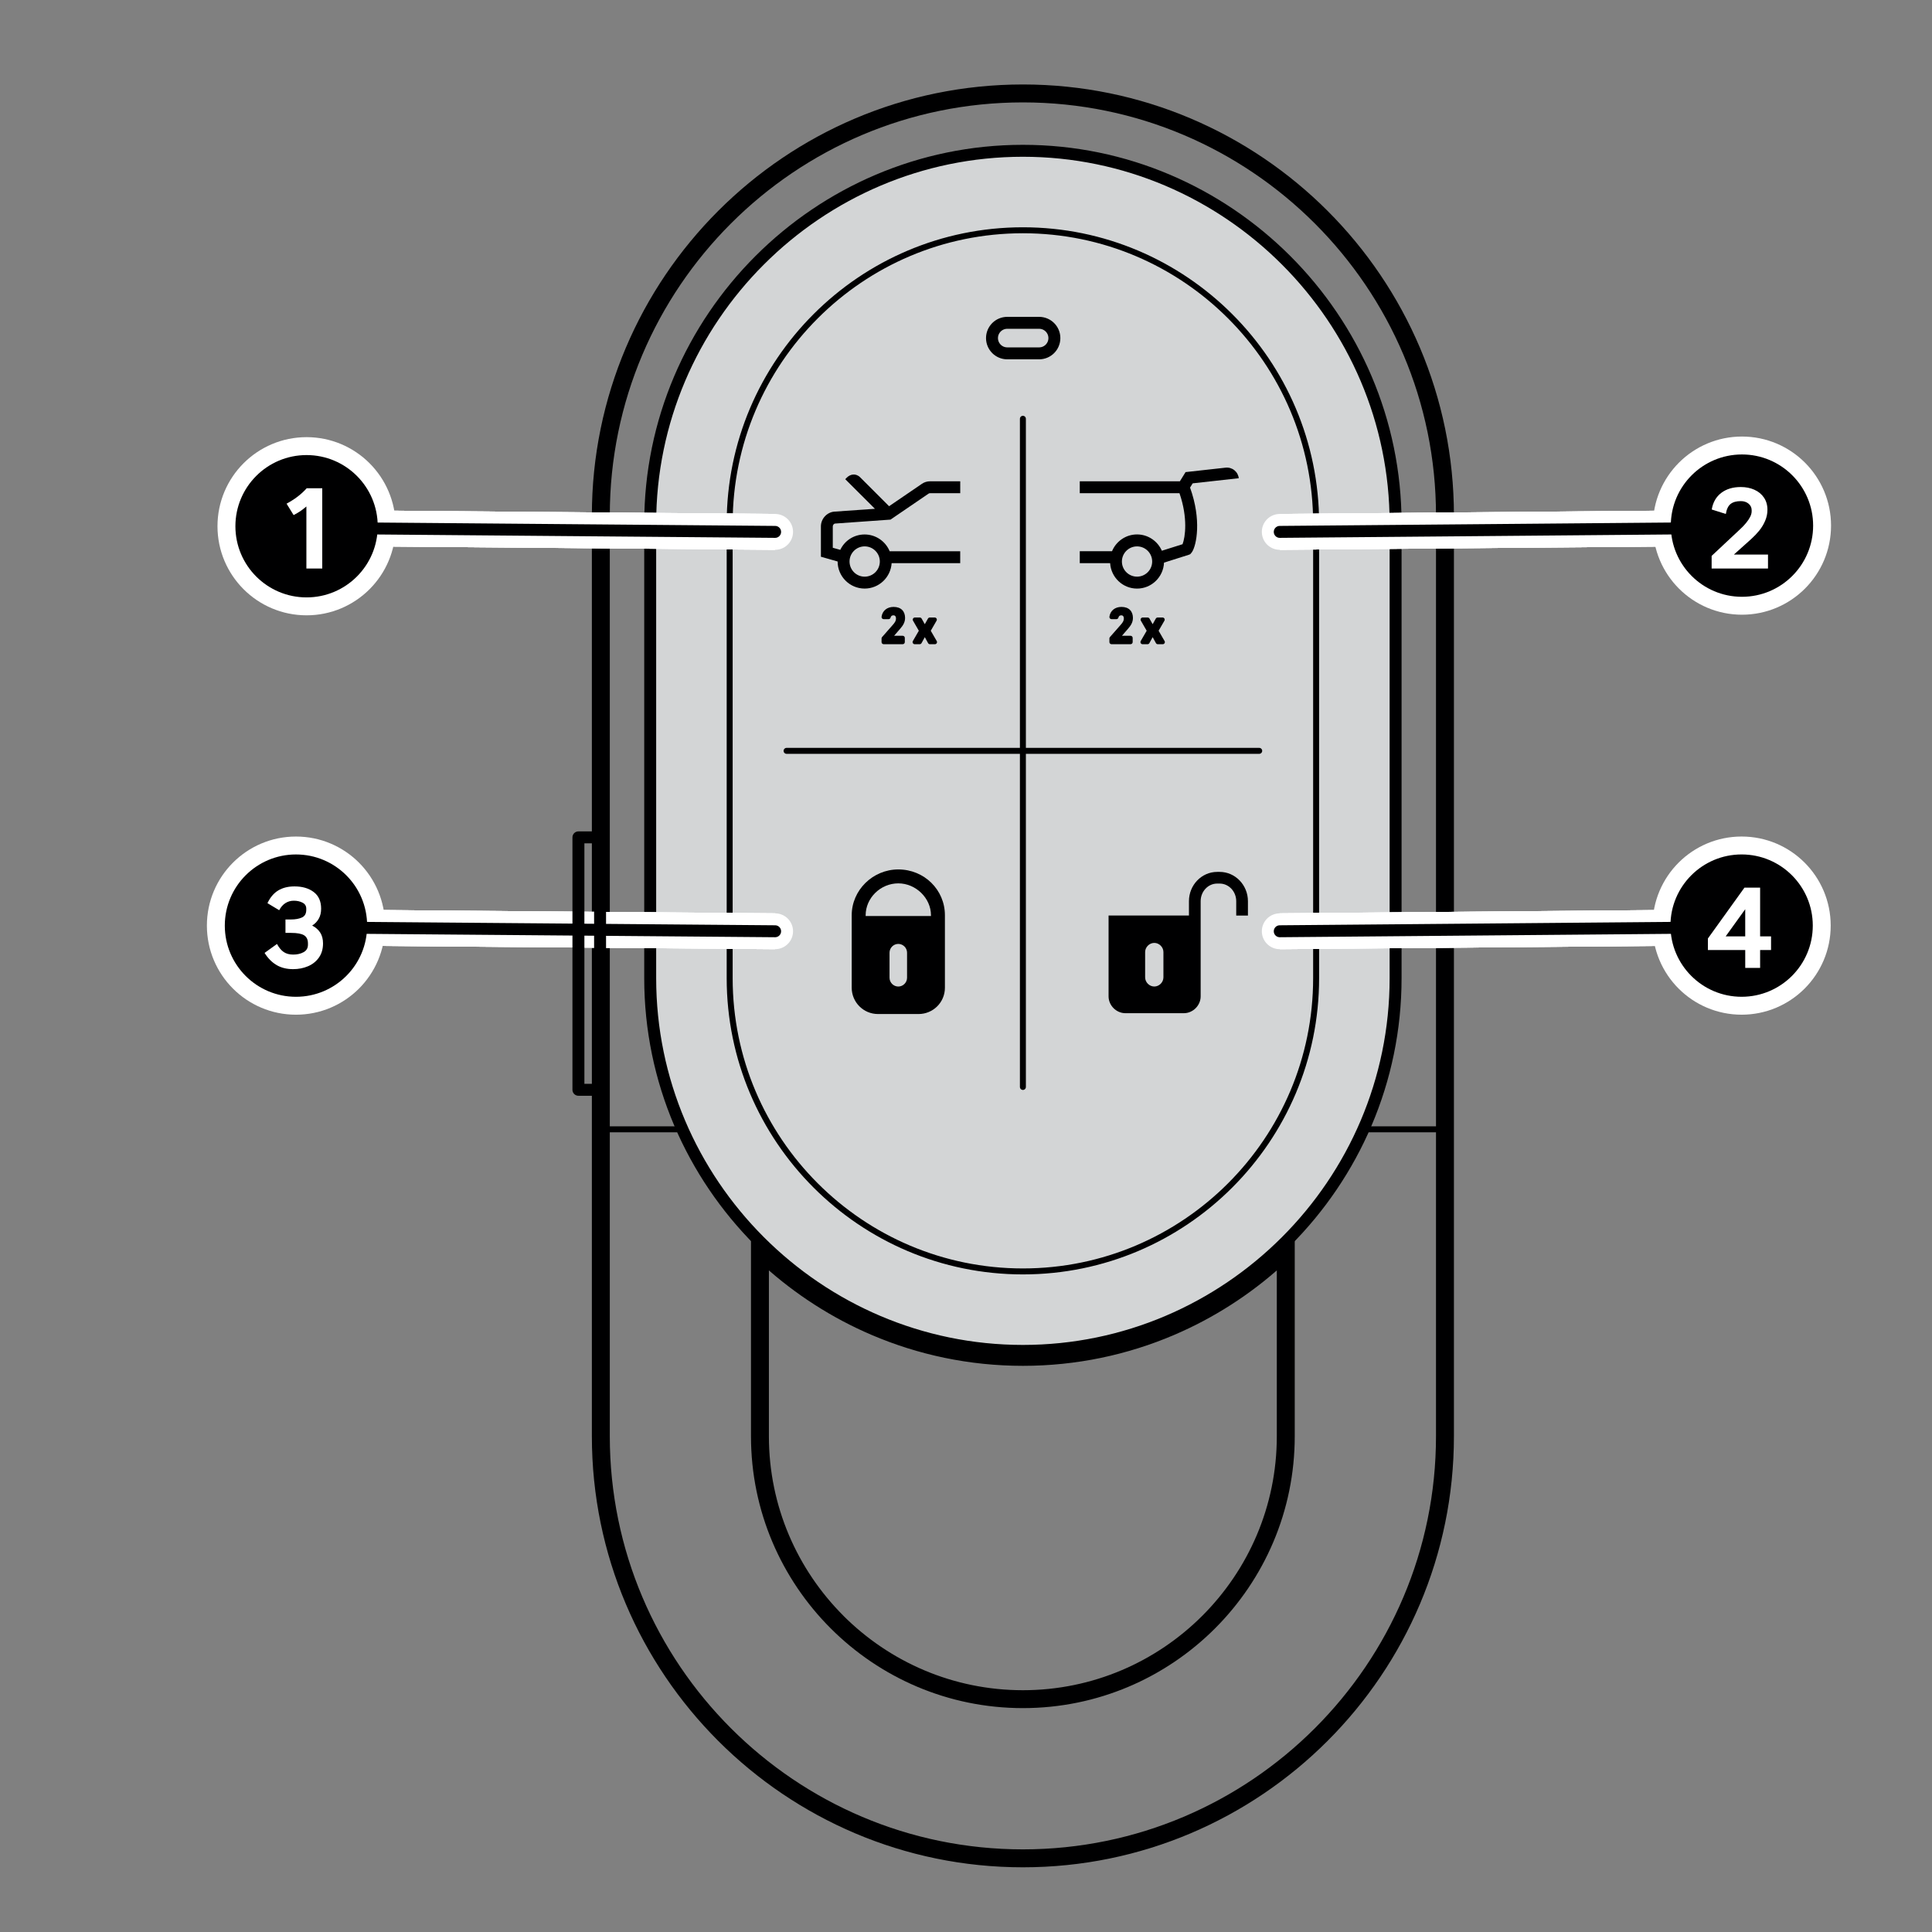 <?xml version="1.0" encoding="UTF-8"?><svg xmlns="http://www.w3.org/2000/svg" width="161.749" height="161.749" viewBox="0 0 161.749 161.749"><rect x="0" y="0" width="161.749" height="161.749" fill="#808080" stroke="none"/><g id="uuid-3beb904a-6f0f-4b6f-a2b4-f307ca56b679"><g id="uuid-a9571182-e199-49a9-865a-7afecf8d9547"><path d="M70.432,135.446c-3.898-3.897-6.309-9.273-6.309-15.2v-14.443c2.626,2.37,5.644,4.316,8.942,5.726,3.868,1.654,8.119,2.57,12.573,2.57s8.701-.915,12.566-2.568c3.298-1.41,6.315-3.356,8.942-5.727v14.443c0,5.927-2.411,11.304-6.308,15.201s-9.273,6.308-15.201,6.308-11.308-2.411-15.206-6.308ZM60.309,145.575c6.487,6.487,15.447,10.507,25.329,10.507s18.842-4.02,25.329-10.507c6.487-6.487,10.507-15.447,10.507-25.329V43.158c0-9.882-4.02-18.842-10.507-25.329s-15.447-10.507-25.329-10.507c-9.882,0-18.842,4.02-25.329,10.507s-10.507,15.447-10.507,25.329v77.088c0,9.882,4.02,18.842,10.507,25.329Z" style="fill:none; stroke:#000001; stroke-linecap:round; stroke-linejoin:round; stroke-width:.5px;"/><path d="M70.255,135.623c-3.942-3.942-6.382-9.381-6.382-15.377v-15.012c2.702,2.526,5.842,4.591,9.29,6.065,3.837,1.641,8.056,2.55,12.475,2.55s8.633-.908,12.468-2.548c3.448-1.474,6.588-3.54,9.291-6.067v15.012c0,5.997-2.44,11.436-6.382,15.377s-9.381,6.382-15.377,6.382-11.44-2.44-15.382-6.382ZM60.486,145.398c6.442,6.442,15.339,10.433,25.152,10.433s18.71-3.991,25.152-10.433,10.433-15.339,10.433-25.152V43.158c0-9.813-3.991-18.71-10.433-25.152s-15.339-10.433-25.152-10.433-18.71,3.991-25.152,10.433-10.433,15.339-10.433,25.152v77.088c0,9.813,3.991,18.71,10.433,25.152Z" style="fill:none; stroke:#000001; stroke-linecap:round; stroke-linejoin:round; stroke-width:.5px;"/><path d="M70.079,135.8c-3.987-3.987-6.455-9.488-6.455-15.554v-15.595c2.774,2.689,6.037,4.879,9.638,6.418,3.807,1.628,7.992,2.529,12.377,2.529s8.565-.901,12.37-2.528c3.602-1.54,6.864-3.73,9.639-6.42v15.595c0,6.066-2.468,11.568-6.455,15.554s-9.488,6.455-15.554,6.455-11.572-2.468-15.559-6.455ZM60.663,145.221c6.397,6.397,15.232,10.36,24.975,10.36s18.578-3.963,24.975-10.36c6.397-6.397,10.36-15.232,10.36-24.975V43.158c0-9.744-3.963-18.578-10.36-24.975-6.397-6.397-15.232-10.36-24.975-10.36s-18.578,3.963-24.975,10.36-10.36,15.232-10.36,24.975v77.088c0,9.744,3.963,18.578,10.36,24.975Z" style="fill:none; stroke:#000001; stroke-linecap:round; stroke-linejoin:round; stroke-width:.5px;"/><path d="M69.902,135.977c-4.032-4.031-6.529-9.596-6.529-15.731v-16.194c2.842,2.86,6.228,5.18,9.986,6.787,3.777,1.615,7.928,2.509,12.278,2.509s8.497-.894,12.272-2.508,7.144-3.927,9.987-6.788v16.194c0,6.135-2.497,11.699-6.528,15.731s-9.596,6.528-15.731,6.528-11.704-2.497-15.736-6.528ZM60.839,145.044c6.352,6.352,15.124,10.287,24.798,10.287s18.446-3.935,24.798-10.287c6.352-6.352,10.287-15.124,10.287-24.798V43.158c0-9.674-3.935-18.446-10.287-24.798-6.352-6.352-15.124-10.287-24.798-10.287s-18.446,3.935-24.798,10.287-10.287,15.124-10.287,24.798v77.088c0,9.674,3.935,18.446,10.287,24.798Z" style="fill:none; stroke:#000001; stroke-linecap:round; stroke-linejoin:round; stroke-width:.5px;"/></g><path d="M120.473,43.158v77.088c0,19.21-15.625,34.835-34.835,34.835s-34.835-15.625-34.835-34.835V43.158c0-19.21,15.625-34.835,34.835-34.835s34.835,15.625,34.835,34.835ZM108.147,103.438c-5.683,5.947-13.68,9.661-22.509,9.661s-16.832-3.714-22.515-9.661v16.808c0,12.409,10.1,22.509,22.515,22.509s22.509-10.1,22.509-22.509v-16.808Z" style="fill:none; stroke:#000001; stroke-linecap:round; stroke-linejoin:round; stroke-width:.5px;"/><path d="M116.841,81.896c0,17.162-14.041,31.203-31.203,31.203s-31.203-14.041-31.203-31.203v-38.069c0-17.162,14.041-31.203,31.203-31.203s31.203,14.041,31.203,31.203v38.069Z" style="fill:#d3d5d6; stroke:#000001; stroke-linecap:round; stroke-linejoin:round;"/><path d="M85.638,106.445c-13.536,0-24.549-11.013-24.549-24.549v-38.069c0-13.536,11.013-24.549,24.549-24.549s24.549,11.013,24.549,24.549v38.069c0,13.536-11.013,24.549-24.549,24.549Z" style="fill:none; stroke:#000001; stroke-linecap:round; stroke-linejoin:round; stroke-width:.5px;"/><line x1="57.132" y1="94.549" x2="50.802" y2="94.549" style="fill:none; stroke:#000001; stroke-linecap:round; stroke-linejoin:round; stroke-width:.5px;"/><line x1="120.473" y1="94.549" x2="114.145" y2="94.549" style="fill:none; stroke:#000001; stroke-linecap:round; stroke-linejoin:round; stroke-width:.5px;"/><line x1="85.638" y1="35.061" x2="85.638" y2="91.001" style="fill:none; stroke:#000001; stroke-linecap:round; stroke-linejoin:round; stroke-width:.5px;"/><line x1="65.853" y1="62.862" x2="105.422" y2="62.862" style="fill:none; stroke:#000001; stroke-linecap:round; stroke-linejoin:round; stroke-width:.5px;"/><path d="M69.911,43.833l4.605-.328h.035l3.193-2.179c.035-.023.076-.035.123-.035h2.525v-.996h-2.525c-.246,0-.48.07-.685.211l-2.748,1.875-2.408-2.408c-.199-.205-.41-.246-.551-.246-.223,0-.428.1-.609.287l-.1.105,2.484,2.478-3.433.24c-.609.07-1.09.609-1.09,1.236v2.537l1.4.398c0,1.254,1.014,2.267,2.261,2.267,1.201,0,2.185-.937,2.261-2.127h5.741v-.996h-5.905c-.352-.849-1.178-1.406-2.097-1.406-.879,0-1.664.498-2.039,1.289l-.627-.176v-1.787c0-.129.1-.228.187-.24ZM72.389,45.743c.703,0,1.271.568,1.271,1.265,0,.703-.568,1.271-1.271,1.271-.697,0-1.265-.568-1.265-1.271,0-.697.568-1.265,1.265-1.265Z" style="fill:#000001;"/><path d="M75.774,51.73c0,.381-.184.644-.39.885l-.53.613h.721c.098,0,.177.079.177.177v.351c0,.098-.079.177-.177.177h-1.594c-.098,0-.177-.079-.177-.177v-.303c0-.043.016-.085.044-.117l.858-.975c.188-.21.307-.359.307-.591,0-.149-.07-.254-.211-.254-.127,0-.21.056-.239.182-.018.081-.09.138-.173.138h-.409c-.051,0-.1-.022-.134-.061s-.049-.09-.042-.141c.07-.506.465-.823,1.006-.823.639,0,.963.377.963.92Z" style="fill:#000001;"/><path d="M78.424,53.667c.032.055.032.123,0,.178s-.09.089-.154.089h-.415c-.065,0-.125-.035-.156-.092l-.273-.499-.274.499c-.031.057-.091.092-.156.092h-.415c-.063,0-.122-.034-.154-.089s-.032-.123,0-.178l.498-.86-.486-.842c-.032-.055-.032-.123,0-.177s.09-.089.154-.089h.413c.064,0,.123.035.155.09l.264.47.264-.47c.031-.056.091-.09.155-.09h.412c.063,0,.122.034.154.089s.032.122,0,.177l-.486.842.498.86Z" style="fill:#000001;"/><path d="M94.85,51.73c0,.381-.184.644-.39.885l-.53.613h.721c.098,0,.177.079.177.177v.351c0,.098-.079.177-.177.177h-1.594c-.098,0-.177-.079-.177-.177v-.303c0-.043.016-.085.044-.117l.858-.975c.188-.21.307-.359.307-.591,0-.149-.07-.254-.211-.254-.127,0-.21.056-.239.182-.018.081-.09.138-.173.138h-.409c-.051,0-.1-.022-.134-.061s-.049-.09-.042-.141c.07-.506.465-.823,1.006-.823.639,0,.963.377.963.92Z" style="fill:#000001;"/><path d="M97.5,53.667c.032.055.032.123,0,.178s-.09.089-.154.089h-.415c-.065,0-.125-.035-.156-.092l-.273-.499-.274.499c-.031.057-.091.092-.156.092h-.415c-.063,0-.122-.034-.154-.089s-.032-.123,0-.178l.498-.86-.486-.842c-.032-.055-.032-.123,0-.177s.09-.089.154-.089h.413c.064,0,.123.035.155.09l.264.47.264-.47c.031-.056.091-.09.155-.09h.412c.063,0,.122.034.154.089s.032.122,0,.177l-.486.842.498.86Z" style="fill:#000001;"/><path d="M99.851,40.466l3.86-.429c-.029-.264-.162-.505-.369-.671s-.472-.242-.735-.213l-3.351.372-.474.768h-8.383v1h8.348c.715,2.068.484,3.672.257,4.269l-1.733.546c-.35-.802-1.148-1.365-2.077-1.365-.945,0-1.755.582-2.095,1.405h-2.7v1h2.542c.073,1.185,1.05,2.129,2.253,2.129,1.218,0,2.207-.968,2.258-2.173l2.043-.648c.116-.037.173-.055.236-.159.016-.018.053-.063.066-.083.371-.562.815-2.681-.165-5.393l.22-.356ZM95.194,48.278c-.699,0-1.267-.568-1.267-1.267s.568-1.267,1.267-1.267,1.267.568,1.267,1.267-.568,1.267-1.267,1.267Z" style="fill:#000001;"/><path d="M75.207,72.79c-2.134,0-3.901,1.734-3.901,3.835v6.069c0,1.2.967,2.201,2.201,2.201h3.401c1.2,0,2.201-.967,2.201-2.201v-6.069c0-2.134-1.734-3.835-3.901-3.835ZM75.94,81.86c0,.4-.333.734-.734.734s-.734-.333-.734-.734v-2.101c0-.4.333-.734.734-.734s.734.333.734.734v2.101ZM77.941,76.691h-5.468v-.067c0-1.434,1.234-2.668,2.734-2.668,1.467,0,2.734,1.234,2.734,2.668v.067Z" style="fill:#000001;"/><path d="M102.111,72.996h-.207c-1.304,0-2.364,1.1-2.364,2.454v1.197h-6.729v6.769c0,.764.647,1.41,1.414,1.41h4.885c.764,0,1.41-.647,1.41-1.41v-7.969c0-.814.62-1.474,1.384-1.474h.207c.764,0,1.387.66,1.387,1.474v1.204h.98v-1.204c0-1.35-1.064-2.451-2.367-2.451ZM97.403,81.825c0,.413-.353.767-.764.767-.413,0-.767-.353-.767-.767v-2.117c0-.413.353-.767.767-.767.41,0,.764.353.764.767v2.117Z" style="fill:#000001;"/></g><g id="uuid-3d3f382d-c5ec-4fd0-91be-5570932a390c"><line x1="24.644" y1="77.633" x2="64.894" y2="77.966" style="fill:none; stroke:#fff; stroke-width:3px;"/><line x1="24.644" y1="77.633" x2="64.894" y2="77.966" style="fill:none; stroke:#fff; stroke-width:3px;"/><line x1="24.644" y1="77.633" x2="64.894" y2="77.966" style="fill:none; stroke:#fff; stroke-width:3px;"/><path d="M23.157,80.795c-.39-.228-.726-.566-1.006-1.016l1.039-.749c.174.318.366.546.575.683s.47.206.781.206c.337,0,.628-.067.871-.201s.365-.342.365-.623v-.112c0-.318-.108-.544-.323-.679-.216-.134-.579-.201-1.091-.201h-.468v-1.123h.449c.381,0,.691-.056.932-.168s.36-.325.36-.637v-.103c0-.225-.104-.392-.313-.5-.209-.109-.451-.164-.726-.164-.262,0-.498.067-.707.201-.209.134-.382.333-.52.595l-.982-.59c.225-.48.524-.834.898-1.062.374-.228.83-.341,1.366-.341.655,0,1.19.156,1.605.468s.623.777.623,1.395c0,.325-.065.604-.197.838-.131.234-.314.426-.552.576.3.156.525.355.679.599.152.243.229.542.229.898,0,.462-.114.855-.342,1.179-.229.325-.532.568-.913.73-.381.163-.799.244-1.254.244-.53,0-.991-.114-1.381-.342Z" style="fill:none; stroke:#fff; stroke-width:3px;"/><circle cx="24.779" cy="77.494" r="5.958" style="fill:none; stroke:#fff; stroke-width:3px;"/><path d="M25.959,73.059h-2.361c-2.449,0-4.435,1.986-4.435,4.435s1.986,4.435,4.435,4.435h2.361c2.449,0,4.435-1.986,4.435-4.435s-1.986-4.435-4.435-4.435Z" style="fill:none; stroke:#fff; stroke-width:3px;"/><path d="M23.157,80.795c-.39-.228-.726-.566-1.006-1.016l1.039-.749c.174.318.366.546.575.683s.47.206.781.206c.337,0,.628-.067.871-.201s.365-.342.365-.623v-.112c0-.318-.108-.544-.323-.679-.216-.134-.579-.201-1.091-.201h-.468v-1.123h.449c.381,0,.691-.056.932-.168s.36-.325.36-.637v-.103c0-.225-.104-.392-.313-.5-.209-.109-.451-.164-.726-.164-.262,0-.498.067-.707.201-.209.134-.382.333-.52.595l-.982-.59c.225-.48.524-.834.898-1.062.374-.228.83-.341,1.366-.341.655,0,1.19.156,1.605.468s.623.777.623,1.395c0,.325-.065.604-.197.838-.131.234-.314.426-.552.576.3.156.525.355.679.599.152.243.229.542.229.898,0,.462-.114.855-.342,1.179-.229.325-.532.568-.913.73-.381.163-.799.244-1.254.244-.53,0-.991-.114-1.381-.342Z" style="fill:none; stroke:#fff; stroke-width:3px;"/><line x1="24.644" y1="77.633" x2="64.894" y2="77.966" style="fill:none; stroke:#fff; stroke-linecap:round; stroke-miterlimit:10; stroke-width:3px;"/><line x1="24.644" y1="77.633" x2="64.894" y2="77.966" style="fill:none; stroke:#000001; stroke-linecap:round; stroke-miterlimit:10;"/><circle cx="24.779" cy="77.494" r="5.958" style="fill:#000001;"/><path d="M25.959,73.059h-2.361c-2.449,0-4.435,1.986-4.435,4.435s1.986,4.435,4.435,4.435h2.361c2.449,0,4.435-1.986,4.435-4.435s-1.986-4.435-4.435-4.435Z" style="fill:#000001;"/><path d="M23.157,80.795c-.39-.228-.726-.566-1.006-1.016l1.039-.749c.174.318.366.546.575.683s.47.206.781.206c.337,0,.628-.067.871-.201s.365-.342.365-.623v-.112c0-.318-.108-.544-.323-.679-.216-.134-.579-.201-1.091-.201h-.468v-1.123h.449c.381,0,.691-.056.932-.168s.36-.325.36-.637v-.103c0-.225-.104-.392-.313-.5-.209-.109-.451-.164-.726-.164-.262,0-.498.067-.707.201-.209.134-.382.333-.52.595l-.982-.59c.225-.48.524-.834.898-1.062.374-.228.83-.341,1.366-.341.655,0,1.19.156,1.605.468s.623.777.623,1.395c0,.325-.065.604-.197.838-.131.234-.314.426-.552.576.3.156.525.355.679.599.152.243.229.542.229.898,0,.462-.114.855-.342,1.179-.229.325-.532.568-.913.73-.381.163-.799.244-1.254.244-.53,0-.991-.114-1.381-.342Z" style="fill:#fff;"/><line x1="145.631" y1="44.197" x2="107.142" y2="44.53" style="fill:none; stroke:#fff; stroke-width:3px;"/><line x1="145.631" y1="44.197" x2="107.142" y2="44.53" style="fill:none; stroke:#fff; stroke-width:3px;"/><line x1="145.631" y1="44.197" x2="107.142" y2="44.53" style="fill:none; stroke:#fff; stroke-width:3px;"/><path d="M143.299,46.54l2.33-2.181c.219-.199.404-.391.553-.575.15-.184.266-.357.348-.52.08-.163.121-.315.121-.459v-.084c0-.225-.086-.409-.258-.552s-.389-.215-.65-.215c-.375,0-.662.081-.861.243-.199.163-.33.44-.393.833l-1.18-.374c.1-.599.365-1.062.795-1.39.432-.328.977-.491,1.639-.491.418,0,.795.075,1.133.225.336.149.604.368.801.655.195.287.295.627.295,1.02,0,.325-.064.635-.193.931-.127.296-.291.568-.49.814-.201.247-.428.485-.684.716l-1.441,1.292h2.855v1.17h-4.719v-1.058Z" style="fill:none; stroke:#fff; stroke-width:3px;"/><circle cx="145.839" cy="44.006" r="5.958" style="fill:none; stroke:#fff; stroke-width:3px;"/><path d="M146.982,39.623h-2.287c-2.421,0-4.384,1.963-4.384,4.384s1.963,4.384,4.384,4.384h2.287c2.421,0,4.384-1.963,4.384-4.384s-1.963-4.384-4.384-4.384Z" style="fill:none; stroke:#fff; stroke-width:3px;"/><path d="M143.299,46.54l2.33-2.181c.219-.199.404-.391.553-.575.15-.184.266-.357.348-.52.08-.163.121-.315.121-.459v-.084c0-.225-.086-.409-.258-.552s-.389-.215-.65-.215c-.375,0-.662.081-.861.243-.199.163-.33.44-.393.833l-1.18-.374c.1-.599.365-1.062.795-1.39.432-.328.977-.491,1.639-.491.418,0,.795.075,1.133.225.336.149.604.368.801.655.195.287.295.627.295,1.02,0,.325-.064.635-.193.931-.127.296-.291.568-.49.814-.201.247-.428.485-.684.716l-1.441,1.292h2.855v1.17h-4.719v-1.058Z" style="fill:none; stroke:#fff; stroke-width:3px;"/><line x1="145.631" y1="44.197" x2="107.142" y2="44.53" style="fill:none; stroke:#fff; stroke-linecap:round; stroke-miterlimit:10; stroke-width:3px;"/><line x1="145.631" y1="44.197" x2="107.142" y2="44.53" style="fill:none; stroke:#000001; stroke-linecap:round; stroke-miterlimit:10;"/><circle cx="145.839" cy="44.006" r="5.958" style="fill:#000001;"/><path d="M146.982,39.623h-2.287c-2.421,0-4.384,1.963-4.384,4.384s1.963,4.384,4.384,4.384h2.287c2.421,0,4.384-1.963,4.384-4.384s-1.963-4.384-4.384-4.384Z" style="fill:#000001;"/><path d="M143.299,46.54l2.33-2.181c.219-.199.404-.391.553-.575.15-.184.266-.357.348-.52.08-.163.121-.315.121-.459v-.084c0-.225-.086-.409-.258-.552s-.389-.215-.65-.215c-.375,0-.662.081-.861.243-.199.163-.33.44-.393.833l-1.18-.374c.1-.599.365-1.062.795-1.39.432-.328.977-.491,1.639-.491.418,0,.795.075,1.133.225.336.149.604.368.801.655.195.287.295.627.295,1.02,0,.325-.064.635-.193.931-.127.296-.291.568-.49.814-.201.247-.428.485-.684.716l-1.441,1.292h2.855v1.17h-4.719v-1.058Z" style="fill:#fff;"/><line x1="25.644" y1="44.197" x2="64.894" y2="44.53" style="fill:none; stroke:#fff; stroke-width:3px;"/><line x1="25.644" y1="44.197" x2="64.894" y2="44.53" style="fill:none; stroke:#fff; stroke-width:3px;"/><line x1="25.644" y1="44.197" x2="64.894" y2="44.53" style="fill:none; stroke:#fff; stroke-width:3px;"/><path d="M25.135,42.801c-.143.097-.328.204-.553.323l-.59-.955c.344-.188.652-.385.928-.594.273-.209.527-.441.758-.698h1.301v6.721h-1.328v-5.195c-.201.168-.371.301-.516.398Z" style="fill:none; stroke:#fff; stroke-width:3px;"/><circle cx="25.666" cy="44.057" r="5.958" style="fill:none; stroke:#fff; stroke-width:3px;"/><path d="M25.995,39.725h-.658c-2.393,0-4.332,1.94-4.332,4.332s1.94,4.332,4.332,4.332h.658c2.393,0,4.332-1.94,4.332-4.332s-1.94-4.332-4.332-4.332Z" style="fill:none; stroke:#fff; stroke-width:3px;"/><path d="M25.135,42.801c-.143.097-.328.204-.553.323l-.59-.955c.344-.188.652-.385.928-.594.273-.209.527-.441.758-.698h1.301v6.721h-1.328v-5.195c-.201.168-.371.301-.516.398Z" style="fill:none; stroke:#fff; stroke-width:3px;"/><line x1="25.644" y1="44.197" x2="64.894" y2="44.53" style="fill:none; stroke:#fff; stroke-linecap:round; stroke-miterlimit:10; stroke-width:3px;"/><line x1="25.644" y1="44.197" x2="64.894" y2="44.53" style="fill:none; stroke:#000001; stroke-linecap:round; stroke-miterlimit:10;"/><circle cx="25.666" cy="44.057" r="5.958" style="fill:#000001;"/><path d="M25.995,39.725h-.658c-2.393,0-4.332,1.94-4.332,4.332s1.94,4.332,4.332,4.332h.658c2.393,0,4.332-1.94,4.332-4.332s-1.94-4.332-4.332-4.332Z" style="fill:#000001;"/><path d="M25.135,42.801c-.143.097-.328.204-.553.323l-.59-.955c.344-.188.652-.385.928-.594.273-.209.527-.441.758-.698h1.301v6.721h-1.328v-5.195c-.201.168-.371.301-.516.398Z" style="fill:#fff;"/><line x1="145.631" y1="77.633" x2="107.142" y2="77.966" style="fill:none; stroke:#fff; stroke-width:3px;"/><line x1="145.631" y1="77.633" x2="107.142" y2="77.966" style="fill:none; stroke:#fff; stroke-width:3px;"/><line x1="145.631" y1="77.633" x2="107.142" y2="77.966" style="fill:none; stroke:#fff; stroke-width:3px;"/><path d="M146.112,79.536h-3.125v-.964l3.061-4.259h1.311v4.081h.916v1.142h-.916v1.498h-1.246v-1.498ZM146.112,78.394v-2.274l-1.637,2.274h1.637Z" style="fill:none; stroke:#fff; stroke-width:3px;"/><circle cx="145.81" cy="77.493" r="5.958" style="fill:none; stroke:#fff; stroke-width:3px;"/><path d="M147.29,73.161h-2.958c-2.393,0-4.332,1.94-4.332,4.332s1.94,4.332,4.332,4.332h2.958c2.393,0,4.332-1.94,4.332-4.332s-1.94-4.332-4.332-4.332Z" style="fill:none; stroke:#fff; stroke-width:3px;"/><path d="M146.112,79.536h-3.125v-.964l3.061-4.259h1.311v4.081h.916v1.142h-.916v1.498h-1.246v-1.498ZM146.112,78.394v-2.274l-1.637,2.274h1.637Z" style="fill:none; stroke:#fff; stroke-width:3px;"/><line x1="145.631" y1="77.633" x2="107.142" y2="77.966" style="fill:none; stroke:#fff; stroke-linecap:round; stroke-miterlimit:10; stroke-width:3px;"/><line x1="145.631" y1="77.633" x2="107.142" y2="77.966" style="fill:none; stroke:#000001; stroke-linecap:round; stroke-miterlimit:10;"/><circle cx="145.81" cy="77.493" r="5.958" style="fill:#000001;"/><path d="M147.29,73.161h-2.958c-2.393,0-4.332,1.94-4.332,4.332s1.94,4.332,4.332,4.332h2.958c2.393,0,4.332-1.94,4.332-4.332s-1.94-4.332-4.332-4.332Z" style="fill:#000001;"/><path d="M146.112,79.536h-3.125v-.964l3.061-4.259h1.311v4.081h.916v1.142h-.916v1.498h-1.246v-1.498ZM146.112,78.394v-2.274l-1.637,2.274h1.637Z" style="fill:#fff;"/><rect x="48.426" y="70.105" width="1.813" height="21.133" style="fill:none; stroke:#000001; stroke-linecap:round; stroke-linejoin:round;"/><path d="M88.274,28.305c0,.706-.572,1.278-1.278,1.278h-2.667c-.706,0-1.278-.572-1.278-1.278s.572-1.278,1.278-1.278h2.667c.706,0,1.278.572,1.278,1.278Z" style="fill:none; stroke:#000001; stroke-miterlimit:10;"/></g></svg>